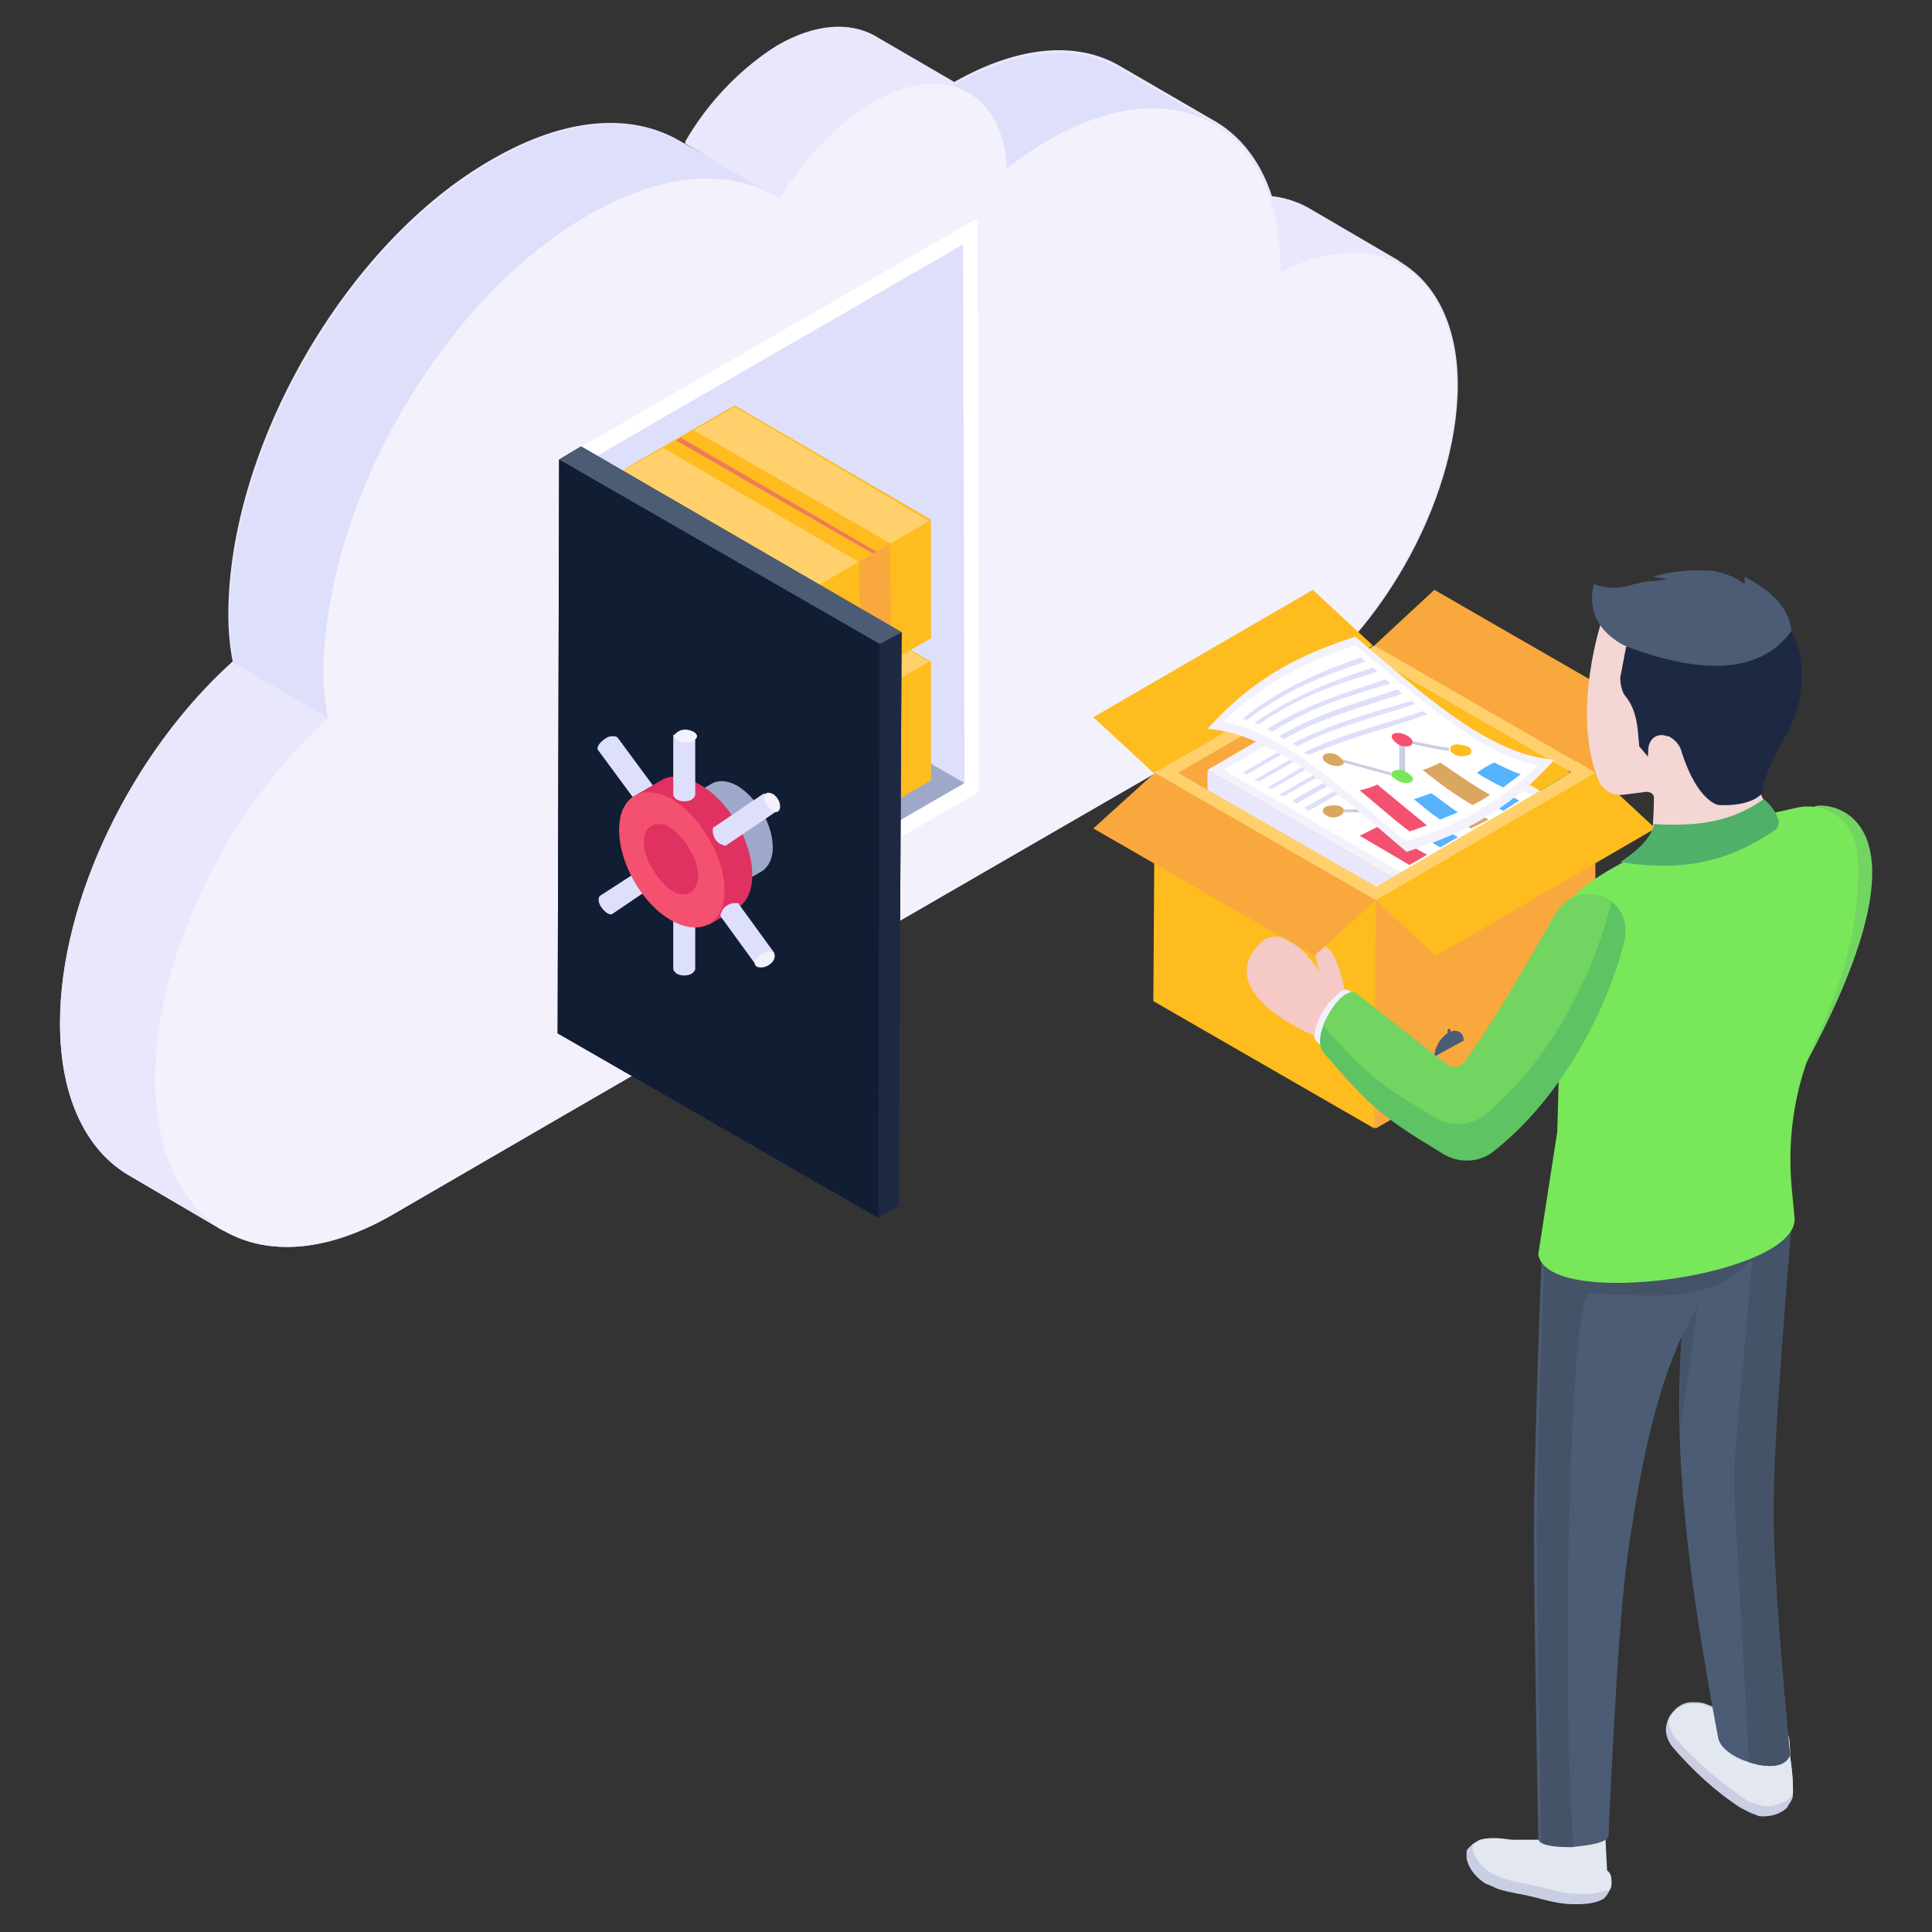 <svg xmlns="http://www.w3.org/2000/svg" viewBox="0 0 132 132" id="cloud-locker"><rect x="0" y="0" width="132" height="132" fill="#333333" stroke="none"/><path fill="#e9e7fc" d="M15.3 84.1c-.1 0-.1-.1-.2-.1-.1-.1-.2-.1-.3-.2.2.1.3.2.5.3z"></path><path fill="#e9e7fc" d="M99.6 26.3c0 8-5.6 17.8-12.6 21.9-6 3.4-54.2 31.3-60.2 34.8-4.5 2.6-8.5 2.8-11.5 1.1-.2-.1-.4-.2-.5-.3.1.1.2.1.3.2l-6.3-3.7C5.9 78.6 4.1 75 4.1 69.9c0-8.5 5-18.6 11.8-24.7-.2-1-.3-2.1-.3-3.2 0-11.4 8-25.4 18-31.1 5-2.9 9.5-3.2 12.8-1.3l2.5 1.4-2.1-1.3c1.6-2.8 3.9-5.1 6.3-6.6 2.6-1.5 4.9-1.6 6.6-.7l5.5 3.2c4.4-2.5 8.4-2.8 11.3-1.1l6.2 3.6c1.9 1 3.4 2.8 4.2 5.3.9.1 1.8.4 2.5.8l6.5 3.8c-.1-.1-.2-.1-.4-.2 2.5 1.4 4.1 4.3 4.1 8.5z"></path><path fill="#f3f1fc" d="M15.3 84.1c-.1 0-.1-.1-.2-.1-.1-.1-.2-.1-.3-.2.2.1.3.2.5.3z"></path><path fill="#e9e7fc" d="m89.4 14.4 6.5 3.8c-2.1-1.2-5-1.2-8.3.5l-6.5-3.8c3.2-1.7 6.1-1.7 8.3-.5z"></path><path fill="#dedffb" d="M76.5 4.7 83 8.5c-2.9-1.7-6.9-1.4-11.3 1.1-1 .5-1.9 1.2-2.8 1.9l-6.5-3.8c.9-.7 1.9-1.4 2.8-1.9 4.4-2.5 8.4-2.8 11.3-1.1z"></path><path fill="#e9e7fc" d="m59.7 2.6 6.5 3.8c-1.7-1-4-.8-6.6.6-2.5 1.4-4.7 3.8-6.3 6.6l-6.5-3.8c1.6-2.8 3.9-5.1 6.3-6.6 2.6-1.4 4.9-1.6 6.6-.6zM15.3 84.1l-6.5-3.8C5.9 78.6 4.1 75 4.1 69.9c0-8.5 5-18.6 11.8-24.7l6.5 3.8c-6.9 6.1-11.9 16.2-11.8 24.7 0 5.1 1.8 8.7 4.7 10.4z"></path><path fill="#dedffb" d="M53 13.4c-3.3-1.9-7.8-1.6-12.8 1.3-10 5.8-18 19.7-18 31.2 0 1.1.1 2.2.3 3.2L16 45.3c-.2-1-.3-2.1-.3-3.2 0-11.4 8-25.4 18-31.1 5-2.9 9.5-3.2 12.8-1.3l6.5 3.7z"></path><path fill="#f3f1fc" d="M40.2 14.7c5.2-3 9.8-3.2 13.1-1.1 1.6-2.8 3.9-5.1 6.3-6.6 4.9-2.8 8.9-.8 9.2 4.5.9-.7 1.9-1.4 2.8-1.9 8.8-5.1 15.9-1 15.9 9 6.6-3.4 11.9-.1 12 7.7 0 8-5.6 17.8-12.6 21.9C81 51.6 32.8 79.5 26.8 83c-8.9 5.1-16.1 1-16.2-9.2 0-8.5 5-18.6 11.8-24.7-.2-1-.3-2.1-.3-3.2.1-11.5 8.1-25.5 18.1-31.2z"></path><path fill="#fff" d="m66.8 14.9.1 39.2-28.6 16.5-.1-39.2z"></path><path fill="#dedffb" d="M65.8 16.7 39.3 32v6.1l26.6 15.4z"></path><path fill="#9ea9c9" d="m39.3 38.1.1 30.7 26.5-15.3z"></path><path fill="#febc1f" d="M63.6 53.3c-.1.1-7.7 4.5-7.6 4.4l-13.4-7.8v-8.1c.1-.1 8.1-4.7 7.6-4.4l13.4 7.8v8.1z"></path><path fill="#f9a83d" d="m42.5 41.8 13.4 7.8v8.1l-13.3-7.8z"></path><path fill="#ffd06c" d="m63.5 45.2-7.6 4.4-13.4-7.8 7.7-4.3z"></path><path fill="#febc1f" d="m63.5 45.2.1 8.1-7.7 4.4v-8.1z"></path><path fill="#febc1f" d="m45.3 40.3 2.1-1.3 13.4 7.8-2.1 1.2z"></path><path fill="#f9a83d" d="m58.7 48 .1 8.1 2.1-1.3-.1-8z"></path><path fill="#ef7b56" d="m46.2 39.7.3-.1 13.4 7.7-.3.2z"></path><path fill="#febc1f" d="M63.6 43.6C57.7 47 59.2 46.1 56 48l-13.4-7.8v-8.1c1-.6-.6.3 7.6-4.4l13.4 7.8v8.1z"></path><path fill="#f9a83d" d="M42.5 32.2 55.9 40v8l-13.3-7.7z"></path><path fill="#ffd06c" d="M63.5 35.6 55.9 40l-13.4-7.8 7.7-4.4z"></path><path fill="#febc1f" d="m63.5 35.6.1 8-7.7 4.4v-8z"></path><path fill="#febc1f" d="m45.3 30.6 2.1-1.2 13.4 7.7-2.1 1.3z"></path><path fill="#f9a83d" d="m58.7 38.4.1 8 2.1-1.2-.1-8.1z"></path><path fill="#ef7b56" d="m46.2 30.1.3-.2 13.4 7.8-.3.1z"></path><path fill="#1d2943" d="m61.6 43.2-.2 39.1-1.4.9-21.9-12.6.1-39.2 1.5-.9z"></path><path fill="#1d2943" d="m60.1 44 1.5-.8-.2 39.2-1.4.8z"></path><path fill="#4c5c75" d="m38.2 31.4 1.5-.9 21.9 12.7-1.5.8z"></path><path fill="#111d33" d="M60.1 44 60 83.2 38.1 70.6l.1-39.2z"></path><path fill="#9ea9c9" d="M44.2 56.1c.4-.3 1.1-.2 1.7.2 1.4.8 2.5 2.7 2.4 4.2 0 .8-.3 1.3-.7 1.6l4.5-2.6c.4-.3.7-.8.7-1.6 0-1.6-1.1-3.4-2.4-4.2-.7-.4-1.3-.4-1.7-.2l-4.5 2.6z"></path><path fill="#1d2943" d="M47.4 55.8c-1-.6-1.9-.1-1.9 1.1 0 1.2.8 2.6 1.8 3.2 1 .6 1.9.1 1.9-1.1.1-1.2-.8-2.6-1.8-3.2z"></path><path fill="#dedffb" d="M46 62.1v4.1c0 .1.1.2.2.3.3.2.8.2 1.1 0 .1-.1.2-.2.2-.3v-4.1c0 .1-.1.2-.2.3-.3.2-.8.2-1.1 0-.1 0-.2-.1-.2-.3z"></path><path fill="#e3e7f0" d="M46.3 61.8c-.3.2-.3.4 0 .6.3.2.8.2 1.1 0 .3-.2.3-.4 0-.6-.4-.1-.8-.1-1.1 0z"></path><path fill="#dedffb" d="M44.4 59 41 61.2c-.1.1-.1.2-.1.3 0 .3.3.7.6.9.2.1.3.1.4 0l3.4-2.3c-.1.1-.2.1-.4 0-.3-.1-.6-.5-.6-.9-.1-.1 0-.2.1-.2z"></path><path fill="#e3e7f0" d="M44.7 58.8c-.3-.1-.5 0-.5.3s.3.7.6.9c.3.2.5 0 .5-.3s-.3-.7-.6-.9z"></path><path fill="#dedffb" d="m45.3 54.6-3.1-4.2c-.1-.1-.2-.1-.4-.1-.3 0-.7.3-.9.6-.1.2-.1.3 0 .4l3.1 4.2c-.1-.1-.1-.2 0-.4.1-.3.5-.6.9-.6.2 0 .4 0 .4.1z"></path><path fill="#e3e7f0" d="M45.3 55c.1-.3 0-.5-.4-.5-.3 0-.7.3-.9.6-.1.3 0 .5.4.5s.8-.3.9-.6z"></path><path fill="#df3260" d="M51.4 59.8c0 1.1-.4 1.9-1.1 2.3l-1.9 1.1-5.1-8.8 1.9-1.1c.7-.4 1.6-.3 2.6.3 2 1.1 3.6 3.9 3.6 6.2z"></path><path fill="#f45170" d="M45.9 54.6c-2-1.1-3.6-.2-3.6 2.1 0 2.3 1.6 5.1 3.6 6.2 2 1.1 3.6.2 3.6-2.1 0-2.2-1.6-5-3.6-6.2z"></path><path fill="#df3260" d="M44 57.5c0 .1 0 .1 0 0v.3c.1.5.2 1 .5 1.4.1.1.1.2.2.4.3.4.6.8 1 1.1.1.1.2.1.3.2.3.2.6.2.8.2.1 0 .2 0 .3-.1.1 0 .1-.1.2-.1.2-.2.4-.6.4-1v-.3c-.1-.5-.2-1-.5-1.4-.1-.1-.1-.2-.2-.4-.3-.4-.6-.8-1-1.1-.1-.1-.2-.1-.3-.2-.3-.2-.6-.2-.8-.2-.1 0-.2 0-.3.1-.1 0-.1.1-.2.1-.3.2-.4.6-.4 1z"></path><path fill="#dedffb" d="M47.5 54.3c0 .1-.1.2-.2.3-.3.2-.8.2-1.1 0-.1-.1-.2-.2-.2-.3v-4.1h1.5v4.1z"></path><path fill="#f3f1fc" d="M46.3 50c-.3.2-.3.4 0 .6.3.2.8.2 1.1 0 .3-.2.3-.4 0-.6-.4-.2-.8-.2-1.1 0z"></path><path fill="#dedffb" d="m53.1 55.4-3.4 2.3c-.1.1-.2.1-.4 0-.3-.1-.6-.5-.6-.9 0-.2 0-.3.1-.3l3.4-2.3.9 1.2z"></path><path fill="#f3f1fc" d="M52.7 54.2c-.3-.1-.5 0-.5.3s.3.7.6.9c.3.2.5 0 .5-.3 0-.4-.3-.8-.6-.9z"></path><path fill="#dedffb" d="m52.9 65.1-1.2.9-2.4-3.3c-.1-.1-.1-.2 0-.4.1-.3.5-.6.9-.6.2 0 .3 0 .3.1l2.4 3.3z"></path><path fill="#f3f1fc" d="M52.9 65.5c.1-.3 0-.5-.4-.5-.3 0-.7.3-.9.6-.1.3 0 .5.4.5s.8-.3.9-.6z"></path><path fill="#f4d6d4" d="m100.6 62.4-.5-.7.4-.3-1.5.4c-.3.1-.6.1-.9-.1-.8-.3-2.3-.9-2.8-.5-.8.7.9 1.5.9 1.5s-4.2-.2-4.3.9c-.1 1.1 2.9.8 2.9.8s-.4 1.1.7 2.2c1.2 1.2 2.9 0 3.5-.5 0-.1.2-.1.4-.1l1.5-.5.2-3.4-.5.3z"></path><path fill="#f3f1fc" d="M100.2 65.9c.6-1.5.2-3.3-.9-4.4h-.9c1.2 1.1 1.6 2.9.9 4.4h.9z"></path><path fill="#50b069" d="M120.6 57.1v-1.2c-6.8 2.6-15.1 6-21.6 5.6.7.6 1.1 1.5 1.2 2.4.1.7 0 1.4-.3 2.1 7.2.3 15.8-.3 22.8-1.8l.2-7.1h-2.3z"></path><path fill="#5ec363" d="M120.6 57.1v-1.2c-6.8 2.6-15.1 6-21.6 5.6.7.6 1.1 1.5 1.2 2.4 6.9.2 14.8-.4 21.3-1.8l.1-5h-1z"></path><path fill="#f9a83d" d="m113.1 49-4.1 3.8c-5.7-2.6-10.7-5.5-15.1-8.7l4.1-3.8 15.1 8.7z"></path><path fill="#febc1f" d="m74.7 49 4.1 3.8c3.6-1.2 9.3-5 15-8.7l-4.1-3.8-15 8.7zm32.6 3.8c-2.3-2.1-8.7-5.3-13.5-7.8v15.5l.1.1 13.4-7.8z"></path><path fill="#f9a83d" d="M93.9 45c-5.4 2.5-10.7 5.1-13.4 7.8l13.4 7.7V45z"></path><path fill="#ffd06c" d="m93.9 44.1-15 8.7L94 61.5l15-8.7-15.1-8.7zm.1 16.5-13.5-7.8L93.9 45l13.5 7.8L94 60.6z"></path><path fill="#e9e7fc" d="M82.5 52.6v6.7l13.6 7.9v-6.7z"></path><path fill="#dedffb" d="M96.1 60.5v6.7l10.2-5.8-.1-6.8z"></path><path fill="#b0b8cf" d="M102 59.3c-1.8 1.2-4.5 2.8-5.8 3.5H96c-1.8-1.1-3.6-2.1-5.4-3.3 1.9 1 3.7 2 5.5 3.1H96c1.3-.8 3.9-2.2 6-3.3z"></path><path fill="#b0b8cf" d="M99.3 62.3c-.8.6-2.2 1.4-3.1 1.9H96c-.8-.5-1.5-.9-2.3-1.5.8.4 1.6.8 2.4 1.3H96c1-.5 2.3-1.2 3.3-1.7zm0 1.7c-.8.6-2.2 1.4-3.1 1.9H96c-.8-.5-1.5-.9-2.3-1.5.8.4 1.6.8 2.4 1.3H96c1-.6 2.3-1.3 3.3-1.7z"></path><path fill="#f3f1fc" d="m82.5 52.6 13.6 7.9 10.1-5.9-13.6-7.9z"></path><path fill="#fff" d="m83.6 52.6 9-5.2 12.5 7.2-9 5.2z"></path><path fill="#febc1f" d="M99.1 52.8v.2c.2.3.8.4 1.2.2.3-.2.3-.4 0-.6-.4-.2-1.1-.1-1.2.2z"></path><path fill="#c9cee2" d="M96.4 52.8c0 .1.1.2 0 .2H99v-.2h-2.6z"></path><path fill="#f45170" d="M95.3 53.2c.1.1.2.1.3.1h.4c.2 0 .4-.1.5-.3v-.2c-.5-.7-2-.1-1.2.4z"></path><path fill="#dedffb" d="m85.7 53.3.3.1 8.1-4.6-.3-.2zM86.6 53.8l.3.1 8-4.6-.3-.2zM84.9 52.8l.3.1 8-4.6-.3-.2zM87.4 54.3l.3.1 8.1-4.6-.3-.2zM88.3 54.7l.3.2 8.1-4.6-.4-.2z"></path><path fill="#c9cee2" d="M96 53.3h-.4V55h.4v-1.7z"></path><path fill="#dedffb" d="m89.1 55.2.3.2 8.1-4.6-.3-.2z"></path><path fill="#c9cee2" d="M91.8 55.3v.2h3.3c0-.1-.1-.2 0-.2h-3.3z"></path><path fill="#dba660" d="M90.6 55.1c-.3.2-.3.4 0 .6.3.2.7.2 1 0 .1 0 .1-.1.2-.2v-.2c0-.1-.1-.1-.2-.2-.2-.1-.7-.1-1 0z"></path><path fill="#78e75a" d="M95.1 55.3v.2c.2.3.8.4 1.2.2.4-.2.2-.6-.3-.7h-.4c-.2.1-.4.2-.5.3z"></path><path fill="#57b3fe" d="m100.9 54.4 1.8 1 1.1-.7-1.8-1z"></path><path fill="#dba660" d="m97.2 54.7 3.3 1.9 1.2-.6-3.3-2z"></path><path fill="#57b3fe" d="m96.6 56.8 1.8 1.1 1.2-.7-1.8-1.1z"></path><path fill="#f45170" d="m92.9 57.1 3.4 2 1.2-.7-3.4-1.9z"></path><path fill="#f3f1fc" d="M82.5 49.8c4.5.3 9.1 4.6 13.6 8.4 3.4-1.1 6.8-2.6 10.1-6.3-4.5-.3-9.1-4.6-13.6-8.4-3.4 1.1-6.8 2.6-10.1 6.3z"></path><path fill="#fff" d="M83.6 49.3c3-2.9 6-4.2 9-5.2 4.2 3.4 8.4 7.4 12.5 8.2-3 2.9-6 4.2-9 5.2-4.2-3.4-8.3-7.4-12.5-8.2z"></path><path fill="#febc1f" d="M99.3 50.9c-.1 0-.2.1-.2.2v.2c0 .1.1.1.2.2.3.2.7.2 1 .1.3-.1.3-.4 0-.6-.3-.1-.8-.2-1-.1z"></path><path fill="#c9cee2" d="M96.4 50.6c0 .1.1.2 0 .2.9.2 1.7.4 2.6.5v-.2c-.8-.1-1.7-.3-2.6-.5z"></path><path fill="#f45170" d="M95.3 50.1c-.4.1-.2.5.3.8.1.1.3.1.4.1.2 0 .4 0 .5-.2v-.2c-.2-.4-.9-.6-1.2-.5z"></path><path fill="#dedffb" d="M85.7 49.4c.1 0 .2.1.3.1 2.7-1.9 5.4-2.8 8.1-3.6l-.3-.3c-2.7.9-5.4 1.9-8.1 3.8zm.9.4c.1.1.2.1.3.2 2.7-1.7 5.4-2.5 8.1-3.3l-.3-.3c-2.7.9-5.4 1.7-8.1 3.4zm-1.7-.7c.1 0 .2.1.3.1 2.7-2.1 5.4-3.1 8.1-4l-.3-.3c-2.7 1-5.4 2-8.1 4.2zm2.5 1.2c.1.1.2.1.3.2 2.7-1.5 5.4-2.2 8.1-3.1l-.3-.3c-2.7.9-5.4 1.6-8.1 3.2zm.9.5c.1.1.2.1.3.2 2.7-1.4 5.4-2 8.1-2.9-.1-.1-.2-.2-.3-.2-2.7.8-5.4 1.5-8.1 2.9z"></path><path fill="#c9cee2" d="M96 51c-.1 0-.3 0-.4-.1v1.7c.1 0 .3.1.4.1V51z"></path><path fill="#dedffb" d="M89.1 51.4c.1.1.2.1.3.2 2.7-1.2 5.4-1.8 8.1-2.8-.1-.1-.2-.2-.3-.2-2.7.9-5.4 1.5-8.1 2.8z"></path><path fill="#c9cee2" d="M91.8 51.9v.2l3.3.9c0-.1-.1-.2 0-.2l-3.3-.9z"></path><path fill="#dba660" d="M90.6 51.5c-.3.1-.3.4 0 .6.3.2.7.3 1 .2.1 0 .1-.1.2-.1V52c0-.1-.1-.1-.2-.2-.2-.3-.7-.4-1-.3z"></path><path fill="#78e75a" d="M95.1 52.8v.2c0 .1.1.1.2.2.7.6 1.7.2 1-.3-.1-.1-.2-.1-.3-.2-.1-.1-.3-.1-.4-.1-.2 0-.4 0-.5.2z"></path><path fill="#57b3fe" d="M100.9 52.8c.6.4 1.2.7 1.8 1l1.2-.9c-.6-.2-1.2-.5-1.8-.8-.5.2-.9.5-1.2.7z"></path><path fill="#dba660" d="M97.2 52.6c1.1.9 2.2 1.7 3.4 2.4.4-.2.8-.4 1.2-.7-1.1-.6-2.2-1.4-3.4-2.2-.4.2-.8.4-1.2.5z"></path><path fill="#57b3fe" d="M96.6 54.6c.6.5 1.2 1 1.8 1.4.4-.2.8-.3 1.2-.5-.6-.4-1.2-.9-1.8-1.3-.4.1-.8.3-1.2.4z"></path><path fill="#f45170" d="M92.9 54c1.1.9 2.2 1.9 3.4 2.8.4-.1.8-.3 1.2-.4-1.1-.9-2.2-1.8-3.4-2.8-.4.2-.8.3-1.2.4z"></path><path fill="#f9a83d" d="M109 52.8v15.6l-15 8.7C89.4 73 89.4 65 94 61.5l15-8.7z"></path><path fill="#febc1f" d="m94 61.5 4.1 3.8 15-8.7-4.1-3.8c-5.5 2.4-11.3 6-15 8.7z"></path><path fill="#4c5c75" d="m95.4 72.4.5.4-.3.2v1.4l-.3.1v-1.3l-.4.2zM96.7 71.6l.5.5-.3.2v1.3l-.4.2v-1.3l-.3.2zM98.9 71.7v1c0 .2-.1.5-.3.5-.2.1-.3 0-.3-.2 0 0 0-.1.1-.1h.1c0 .1.1.2.2.1s.2-.2.2-.3v-1l-.9.5c0-.6.4-1.3.9-1.6v-.1c0-.1 0-.2.1-.2s.1 0 .1.1v.1c.2-.1.4-.1.6 0 .2.1.3.3.3.6l-1.1.6zM97.2 73.7v.4l-2.3 1.4v-.4z"></path><path fill="#febc1f" d="m94 61.5-.1 15.6-15.1-8.7.1-15.6z"></path><path fill="#ffd06c" d="m107.7 52-.2.5-.2.3L94 60.6l-.1-.1-13.4-7.7-.3-.2V52l-1.3.8c3.4 2.8 11.5 8.1 15.1 8.7l15-8.7-1.3-.8z"></path><path fill="#c9cee2" d="M110.1 128.7c0 .1 0 .2-.1.4s-.2.4-.4.6c-.1.1-.2.1-.4.2-.6.2-1.1.2-1.7.2-1.3 0-2.5-.5-3.7-.7-.5-.1-1.1-.2-1.6-.4-.2-.1-.4-.2-.7-.3-.6-.4-1.1-.9-1.3-1.7v-.5c0-.1.1-.2.2-.3l.1-.1c.2-.1.3-.2.5-.3.7-.2 1.5-.1 2.2 0h1.4c.4 0 .7 0 1.1-.1.6-.1 1.2-.5 1.8-.7.3-.2.7-.3 1-.3.2 0 .6-.1.9 0 .2.1.2.6.2.8v.4l.1 2c.4.1.4.4.4.8z"></path><path fill="#e3e7f0" d="M110.1 128.7c0 .1 0 .2-.1.4-.1.1-.2.1-.4.1-.6.2-1.1.2-1.7.2-1.3 0-2.5-.5-3.7-.7-.5-.1-1.1-.2-1.6-.4-.2-.1-.5-.2-.7-.3-.6-.4-1.1-.9-1.3-1.7v-.3c.2-.1.3-.2.5-.3.7-.2 1.5-.1 2.2 0h1.4c.4 0 .7 0 1.1-.1.6-.1 1.2-.5 1.8-.7.3-.2.7-.3 1-.3.2 0 .6-.1.9 0 .2.1.2.6.2.8v.4l.1 2c.3.2.3.5.3.9z"></path><path fill="#c9cee2" d="M122.3 120c.1.6.2 1.5.2 2.1v.4c0 .2 0 .3-.1.5s-.2.3-.3.5c-.4.4-1 .6-1.6.6-.2 0-.4 0-.5-.1-.4-.1-.7-.3-1.1-.5-1.7-1.1-3.2-2.5-4.6-4.1-.4-.5-.6-1.1-.4-1.7 0-.1.1-.2.1-.3.3-.6.9-1.1 1.6-1.1.3 0 .6 0 .9.1l5.7 2.2c.1.3.1 1 .1 1.4z"></path><path fill="#e3e7f0" d="M122.3 120c.1.6.2 1.5.2 2.1v.4c-.1.1-.1.2-.2.3-.4.4-1 .6-1.6.6-.4 0-.8-.2-1.2-.3-1.8-1.2-3.5-2.6-5-4.3-.3-.4-.5-.9-.5-1.3.3-.6.9-1.1 1.6-1.1.3 0 .6 0 .9.1l5.7 2.2c.1.2.1.9.1 1.3z"></path><path fill="#4c5c75" d="M121 102.3c0 4.4 1.3 17.6 1.3 17.6-.3.9-1.6.9-2.8.5-1-.3-1.9-.9-2.1-1.6-2.1-11.2-3.1-19.6-2.5-27.5-1.8 4-2.8 8.7-3.7 15-.7 4.7-1.3 19.1-1.3 19.1 0 .5-1.4.7-2.6.8-1.1 0-2.2-.1-2.2-.6 0 0-.3-15.7-.3-20.9 0-4.9.5-19 .6-20.2v-.1l4.9-1.6 12.1-1.2s0 .4-.1 1c-.3 3.5-1.3 15.3-1.3 19.7z"></path><path fill="#455368" d="M122.3 119.9c-.3.9-1.6.9-2.8.5l-1-18.1v-2.5l1.2-13.6c0-.1-.1-.1-.1-.1-2.8 3.2-7 2.3-11 2.3-1.4 0-1.9 27.6-1.1 37.8-1.1 0-2.2-.1-2.2-.6 0 0-.3-15.7-.3-20.9 0-4.9.5-19 .6-20.2 2.4-1.1 6.8-1.5 8.5-2 1.8-.5 6-.2 8.4.1-.3 3.6-1.3 15.3-1.3 19.7-.2 4.4 1.1 17.6 1.1 17.6z"></path><path fill="#455368" d="m114.9 91.3 1.1-2.1-1.2 8.5v-4.2l.1-2.2z"></path><path fill="#72d561" d="m120.6 59.6 3.4-4.5c.4-.3 9.1-.2-.8 17.9l-2.6-13.4z"></path><path fill="#78e75a" d="M122.7 55.2c-4.5 1-12.1 2.6-15.9 6.7l-.4 15.4-1.3 8.4c.6 3.9 18.1 1.4 17.5-2.6l-.2-2.1c-.3-3.6.3-7.2 1.9-10.5 2-4.3 2.9-8.4 2.6-12.2-.2-2.2-2.1-3.6-4.2-3.1z"></path><path fill="#f5c9c6" d="M91.9 67.8s-.5-3-1.5-3.2c-1-.1-.2 2-.2 1.9s-2.8-4.6-4.7-1.3c-1.8 3.2 4.6 5.7 4.6 5.7 1.4.8 3.2-2.3 1.8-3.1z"></path><path fill="#f3f1fc" d="M95 70.9v-1.1c-1.5-.9-1.4-1.2-2.8-2.1-.1-.1-.3-.1-.5 0-.9.6-1.7 1.7-1.9 3 0 .1 0 .3.1.4 1.9 1.8 1.7 1.5 4 2.8l1.1-3z"></path><path fill="#5ec363" d="M111 64.2c-1.2 5-4.5 11-9 14.5-.9.7-2.2.8-3.3.2-4.3-2.6-5-3.2-8.2-6.9-.4-.4-.4-1.1-.1-1.9.5-1.3 1.6-2.7 2.3-2.2l6.1 4.8c.4.3 1 .3 1.3-.2 1.8-2.4 4.5-7.1 6.2-10.1.5-.8 1.3-1.3 2.2-1.3.4 0 .9.1 1.3.3.1.1.2.1.3.2.8.6 1.1 1.6.9 2.6z"></path><path fill="#72d561" d="M110.1 61.6c-1.2 5-4.3 11.1-8.7 14.6-.9.7-2.2.8-3.3.2-4.1-2.5-4.5-2.8-7.7-6.3.5-1.3 1.6-2.7 2.3-2.2l6.1 4.8c.4.3 1 .3 1.3-.2 1.8-2.4 4.5-7.1 6.2-10.1.5-.8 1.3-1.3 2.2-1.3.4 0 .9.1 1.3.3.1.1.2.2.3.2z"></path><path fill="#f4d6d4" d="M109.5 42.2s-2.2 6.3-.3 11.1c.3.7 1 1.1 1.7 1l1.6-.2c.2 0 .5.1.5.4 0 1.1-.1 2.4-.2 3.7l8-2.9-1.1-2.3-4.1-5.8-3.4-5.5-2.7.5z"></path><path fill="#50b069" d="M113 56.3c-.2 1.2-1.7 2.2-2.3 2.6 4.5.7 7.5-.1 10.6-2.2.2-.2.3-.5.2-.7-.2-.6-.6-1.1-1-1.4-2.1 1.5-4.4 1.9-7.5 1.7z"></path><path fill="#1d2943" d="M122.4 43.1s2 3.4-.7 7.7c0 0-1.2 2.2-1.3 3.2 0 .1 0 .2-.1.3-.3.3-1.2.8-2.9.7 0 0-1.4-.2-2.5-3.6-.1-.5-.5-.9-.9-1.1h-.1c-.5-.2-1 0-1.2.5-.1.2-.1.6-.1.9l-.6-.7-.1-1.1c-.1-.9-.3-1.7-.9-2.4-.2-.3-.3-.8-.3-1.2l.4-2.1L118 42c.2 0 4.4 1.1 4.4 1.1z"></path><path fill="#4c5c75" d="M111.2 44.2s-3.1-1.2-2.3-4.3c0 0 1.1.5 2.4.1.5-.1 1-.3 1.6-.3.4 0 .7-.1.9-.1.4 0-.9-.2-.9-.2 1.4-.4 2.8-.5 4.1-.4.7.1 1.5.4 2.2.9v-.5c1.5.8 3 1.9 3.2 3.7-2 2.8-5.8 3.1-11.2 1.1z"></path><path fill="#f9a83d" d="m94 61.5-4.2 3.8-15.1-8.7 4.2-3.8z"></path></svg>